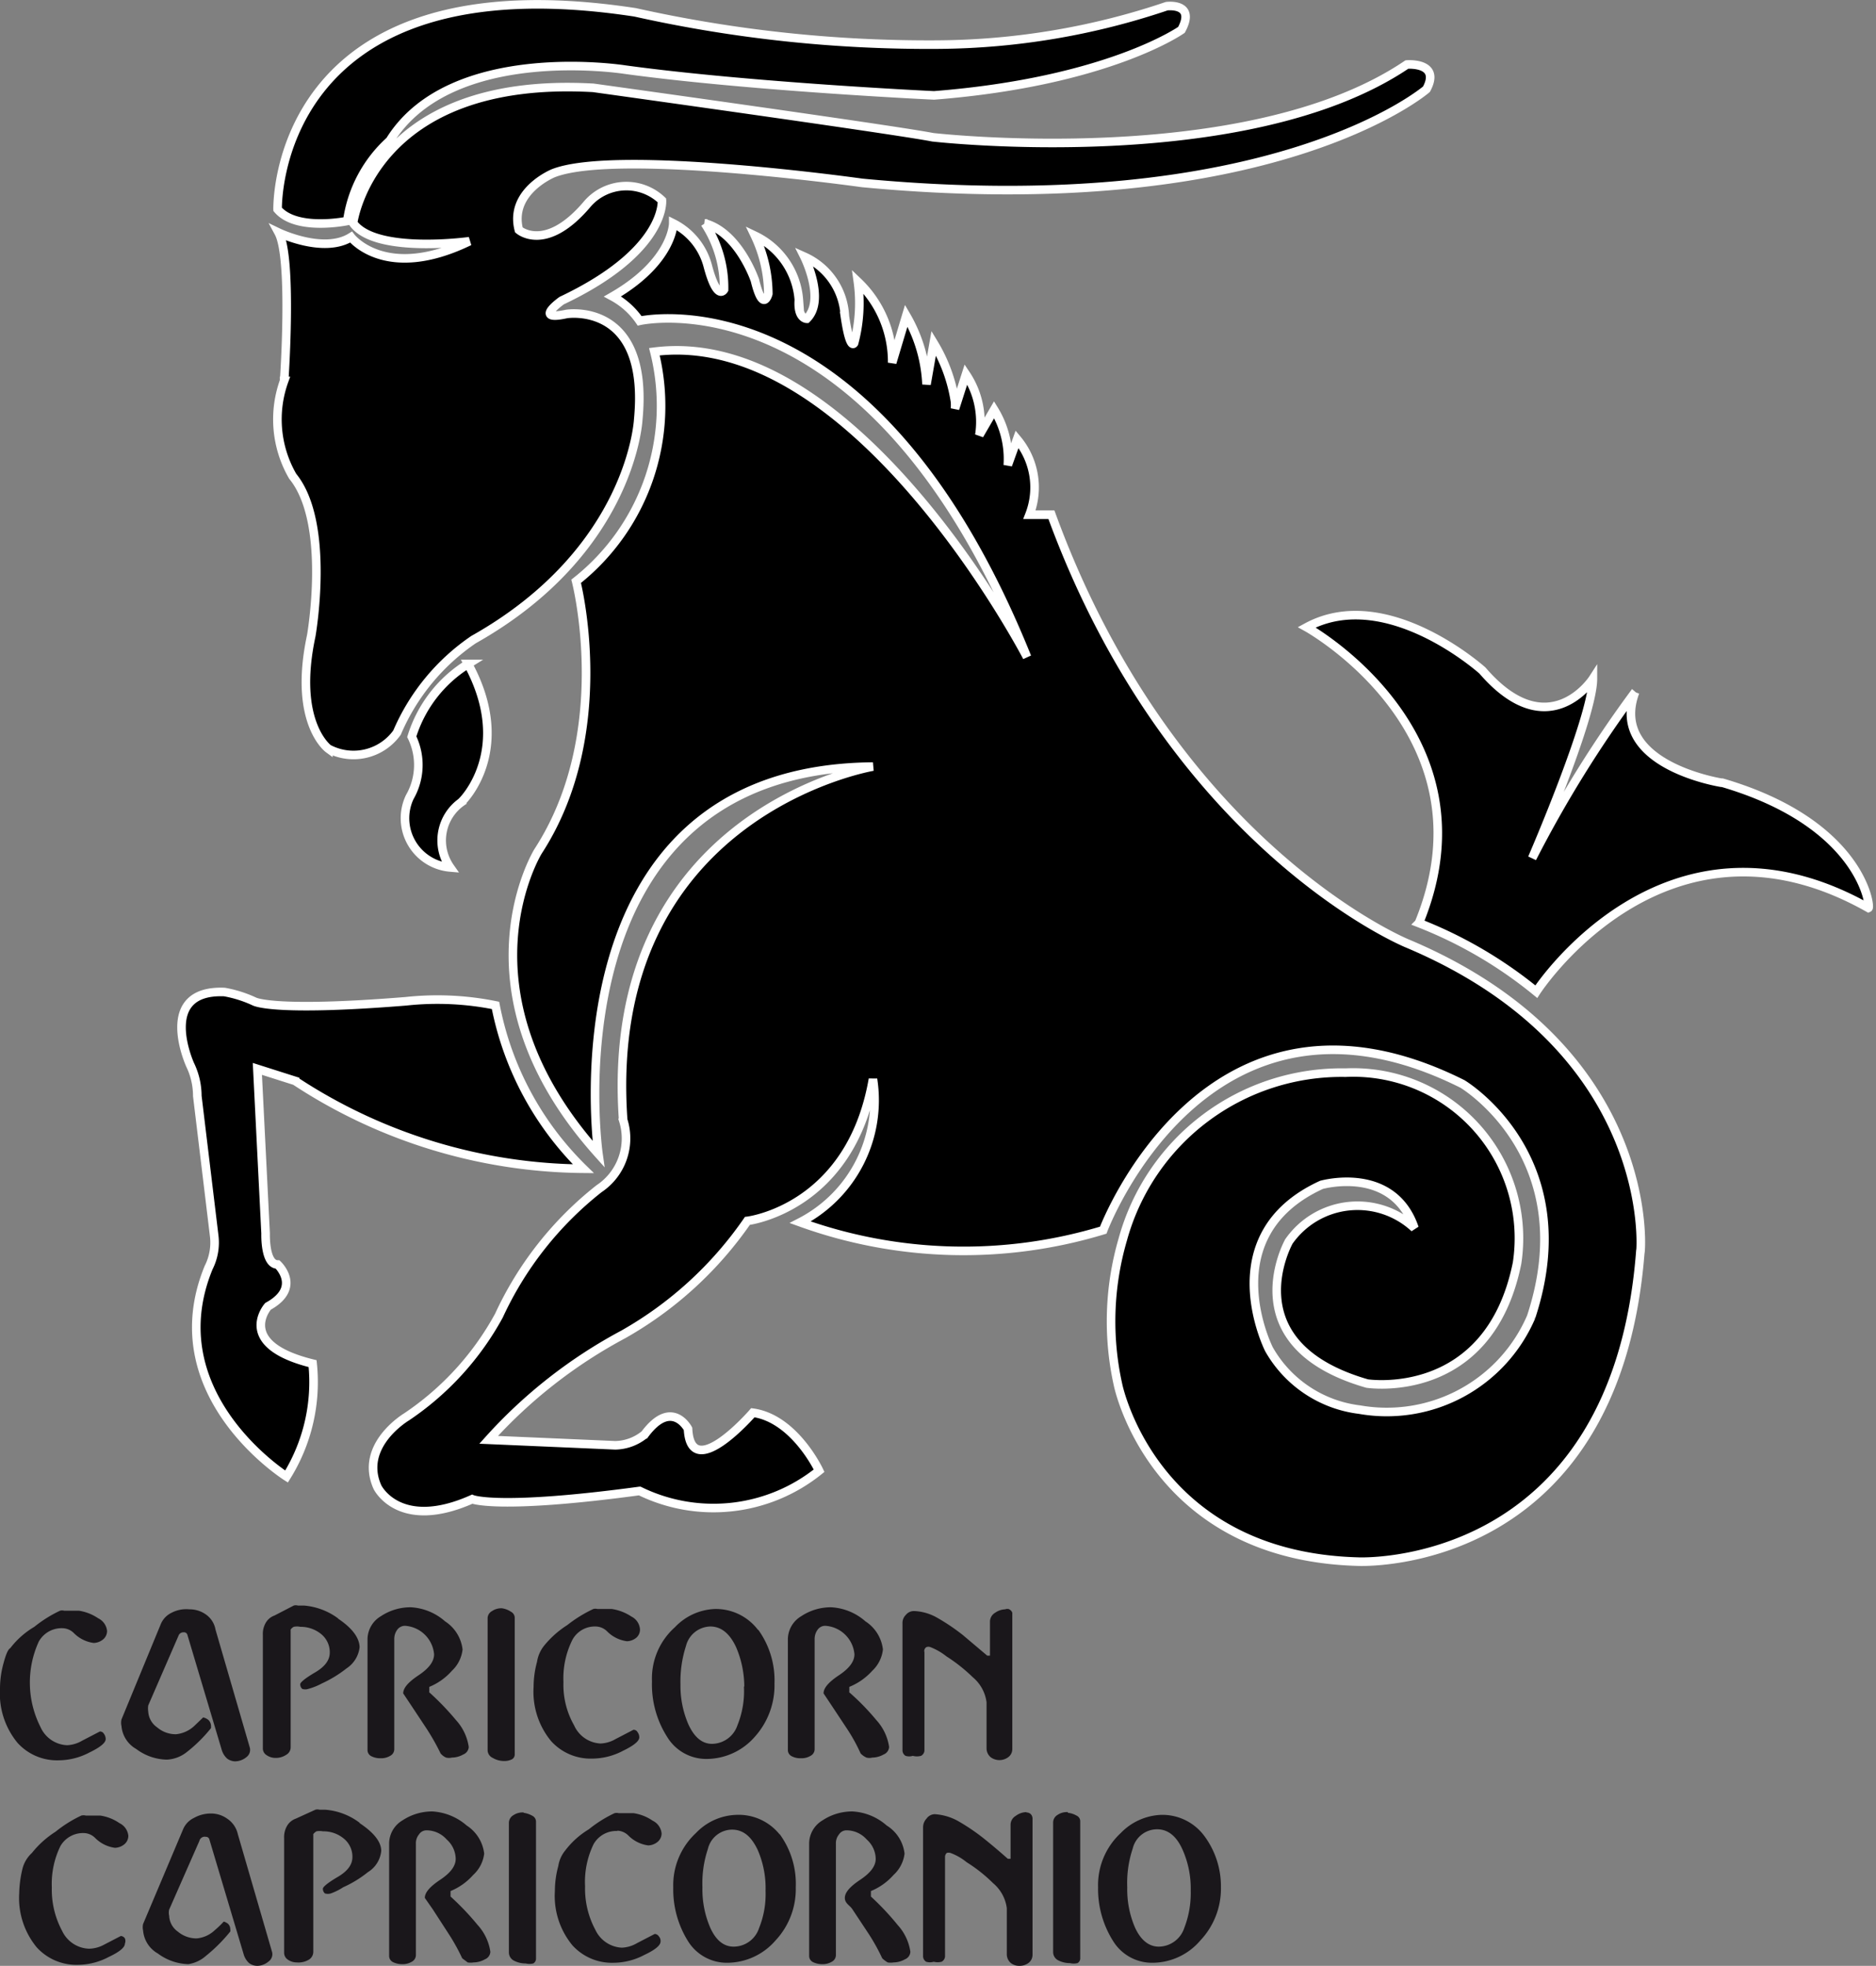 <svg xmlns="http://www.w3.org/2000/svg" viewBox="0 0 54.67 57.29"><rect x="0" y="0" width="54.67" height="57.29" fill="#808080" stroke="none"/><defs><style>.cls-1{fill:#1a171b;}.cls-2{stroke:#fff;stroke-width:0.25px;}</style></defs><title>Asset 417</title><g id="Layer_2" data-name="Layer 2"><g id="Layer_1-2" data-name="Layer 1"><path class="cls-1" d="M1.76,53.8A2.51,2.51,0,0,0,1.51,55a2.54,2.54,0,0,0,.3,1.27.9.9,0,0,0,.78.52A.94.94,0,0,0,3,56.69l.52-.27a.15.15,0,0,1,.12.07.2.2,0,0,1,0,.15c0,.11-.15.24-.47.39a1.94,1.94,0,0,1-.9.23,1.56,1.56,0,0,1-1.2-.51,2.26,2.26,0,0,1-.51-1.58,3.27,3.27,0,0,1,.1-.73A.93.93,0,0,1,.93,54a2.8,2.8,0,0,1,.69-.62,3.67,3.67,0,0,1,.75-.47.27.27,0,0,1,.13,0l.2,0,.22,0a1.32,1.32,0,0,1,.56.22.46.46,0,0,1,.26.37.32.32,0,0,1-.12.25.45.45,0,0,1-.27.1,1,1,0,0,1-.58-.29.48.48,0,0,0-.33-.14A.76.76,0,0,0,1.76,53.8ZM6.62,53a.81.81,0,0,0-.48-.15,1,1,0,0,0-.49.13.64.64,0,0,0-.31.32L4.17,56.07a.43.43,0,0,0,0,.19.85.85,0,0,0,.43.67,1.55,1.55,0,0,0,.89.31A1,1,0,0,0,6,57a4.65,4.65,0,0,0,.71-.71.15.15,0,0,0,0-.07.21.21,0,0,0-.07-.16A.35.35,0,0,0,6.52,56a2.81,2.81,0,0,1-.26.25.88.88,0,0,1-.53.24.85.85,0,0,1-.55-.2.59.59,0,0,1-.25-.46.39.39,0,0,1,0-.18l.88-2A.16.16,0,0,1,6,53.53a.1.1,0,0,1,.1.07l1,3.35a.55.55,0,0,0,.16.26.41.41,0,0,0,.24.08.53.53,0,0,0,.33-.13.26.26,0,0,0,.1-.27l-1-3.44A.73.73,0,0,0,6.62,53Zm3.86.12a1.9,1.9,0,0,0-1-.38H9.31a.21.21,0,0,0-.12,0L8.62,53a.48.48,0,0,0-.26.22.65.65,0,0,0-.08.35V56.9a.24.24,0,0,0,.11.21.45.45,0,0,0,.26.08A.59.59,0,0,0,9,57.11a.27.27,0,0,0,.13-.24V53.45a.36.36,0,0,1,.09-.08.47.47,0,0,1,.19,0,.92.92,0,0,1,.62.22.68.68,0,0,1,.24.53c0,.22-.14.41-.43.58s-.43.29-.43.34a.17.17,0,0,0,.06.14.31.31,0,0,0,.17,0A1.69,1.69,0,0,0,10,55a3.28,3.28,0,0,0,.72-.44.82.82,0,0,0,.39-.62Q11.11,53.55,10.48,53.13Zm2.65,2.14v-.15a1.78,1.78,0,0,0,.66-.47,1,1,0,0,0,.32-.62,1.13,1.13,0,0,0-.51-.82,1.67,1.67,0,0,0-1-.41,1.56,1.56,0,0,0-.87.26.79.79,0,0,0-.39.66V57a.2.2,0,0,0,.11.18.6.6,0,0,0,.27.06.51.51,0,0,0,.28-.07.22.22,0,0,0,.12-.2V53.73a.4.4,0,0,1,.09-.27.26.26,0,0,1,.22-.12.79.79,0,0,1,.59.27.77.77,0,0,1,.26.56c0,.21-.15.41-.45.61s-.45.37-.45.53l.23.33.46.71a5.85,5.85,0,0,1,.4.72l.16.12a.51.51,0,0,0,.17,0,.68.68,0,0,0,.33-.09.25.25,0,0,0,.16-.22,1.47,1.47,0,0,0-.37-.78A7.77,7.77,0,0,0,13.13,55.27Zm2.13-2.44a.48.48,0,0,0-.3.08.26.26,0,0,0-.13.22v3.78a.27.27,0,0,0,.15.24.74.74,0,0,0,.34.08.48.48,0,0,0,.22,0,.16.16,0,0,0,.08-.13v-4a.19.19,0,0,0-.1-.17A.71.71,0,0,0,15.26,52.83Zm2.72.53a.48.48,0,0,1,.33.14,1,1,0,0,0,.58.29.45.45,0,0,0,.27-.1.32.32,0,0,0,.12-.25.46.46,0,0,0-.26-.37,1.32,1.32,0,0,0-.56-.22l-.23,0-.2,0a.27.27,0,0,0-.12,0,3.67,3.67,0,0,0-.75.47,2.45,2.45,0,0,0-.69.62.93.93,0,0,0-.2.45,2.78,2.78,0,0,0-.1.73,2.26,2.26,0,0,0,.51,1.58,1.55,1.55,0,0,0,1.2.51,1.94,1.94,0,0,0,.9-.23c.32-.15.47-.28.47-.39a.2.2,0,0,0-.05-.15.15.15,0,0,0-.12-.07l-.52.27a.94.94,0,0,1-.44.13.9.9,0,0,1-.77-.52,2.54,2.54,0,0,1-.3-1.27,2.51,2.51,0,0,1,.25-1.23A.76.76,0,0,1,18,53.36Zm4.74.1A2.45,2.45,0,0,1,23.19,55a2.19,2.19,0,0,1-.59,1.55,1.87,1.87,0,0,1-1.41.65,1.33,1.33,0,0,1-1.14-.63A2.84,2.84,0,0,1,19.62,55a2.07,2.07,0,0,1,.66-1.58,1.7,1.7,0,0,1,1.17-.53A1.53,1.53,0,0,1,22.72,53.46Zm-.41,1.65a2.78,2.78,0,0,0-.23-1.19c-.19-.4-.43-.59-.75-.59a.73.73,0,0,0-.7.56A3.16,3.16,0,0,0,20.47,55a2.82,2.82,0,0,0,.22,1.16q.25.57.69.57a.78.78,0,0,0,.74-.54A2.63,2.63,0,0,0,22.31,55.11Zm3.07.16v-.15a1.78,1.78,0,0,0,.66-.47,1,1,0,0,0,.32-.62,1.11,1.11,0,0,0-.52-.82,1.64,1.64,0,0,0-1-.41,1.56,1.56,0,0,0-.87.26.79.79,0,0,0-.39.66V57a.2.2,0,0,0,.11.18.6.6,0,0,0,.27.06.51.51,0,0,0,.28-.07.22.22,0,0,0,.12-.2V53.73a.4.4,0,0,1,.09-.27.26.26,0,0,1,.22-.12.79.79,0,0,1,.59.27.77.77,0,0,1,.26.56c0,.21-.15.41-.45.61s-.45.37-.45.53.15.22.22.33l.47.71a5.85,5.85,0,0,1,.4.72.83.83,0,0,0,.16.12.51.51,0,0,0,.17,0,.68.68,0,0,0,.33-.09.25.25,0,0,0,.16-.22,1.47,1.47,0,0,0-.37-.78A7.77,7.77,0,0,0,25.38,55.27Zm4.53-2.45a.53.53,0,0,0-.31.11.3.3,0,0,0-.15.25v1l-.08,0c-.27-.24-.51-.44-.71-.6a6,6,0,0,0-.74-.5,1.6,1.6,0,0,0-.68-.2A.3.3,0,0,0,27,53a.37.37,0,0,0-.1.25V57a.19.19,0,0,0,.09.17.38.38,0,0,0,.22,0,.46.46,0,0,0,.23,0,.19.19,0,0,0,.1-.15V54.11a.16.16,0,0,1,.05-.11.18.18,0,0,1,.11,0,1.65,1.65,0,0,1,.47.27,4.4,4.4,0,0,1,.77.61,1.14,1.14,0,0,1,.4.73v1.33a.34.34,0,0,0,.12.27.41.41,0,0,0,.25.08.44.44,0,0,0,.27-.09.3.3,0,0,0,.11-.24V53a.19.19,0,0,0-.05-.13A.18.18,0,0,0,29.91,52.82Zm1.21,0a.48.48,0,0,0-.3.08.26.26,0,0,0-.13.22v3.78a.27.27,0,0,0,.15.24.74.74,0,0,0,.34.08.48.48,0,0,0,.22,0,.16.16,0,0,0,.08-.13v-4a.18.18,0,0,0-.11-.17A.62.62,0,0,0,31.12,52.83ZM35.58,55a2.2,2.2,0,0,1-.6,1.55,1.84,1.84,0,0,1-1.4.65,1.33,1.33,0,0,1-1.14-.63A2.84,2.84,0,0,1,32,55a2.07,2.07,0,0,1,.66-1.58,1.73,1.73,0,0,1,1.17-.53,1.52,1.52,0,0,1,1.27.62A2.46,2.46,0,0,1,35.58,55Zm-.88.09a2.78,2.78,0,0,0-.24-1.19c-.18-.4-.43-.59-.74-.59a.73.73,0,0,0-.71.56A3.16,3.16,0,0,0,32.85,55a2.82,2.82,0,0,0,.22,1.16c.17.38.41.57.7.57a.79.79,0,0,0,.74-.54A2.8,2.8,0,0,0,34.7,55.11Z"/><path class="cls-1" d="M1.13,47.84a2.87,2.87,0,0,0,.05,2.49.89.89,0,0,0,.77.53.94.94,0,0,0,.44-.13l.52-.27a.13.13,0,0,1,.12.07.25.25,0,0,1,.05.15c0,.11-.16.24-.47.39a1.94,1.94,0,0,1-.9.23,1.55,1.55,0,0,1-1.2-.51A2.26,2.26,0,0,1,0,49.21a2.78,2.78,0,0,1,.1-.73c.07-.26.13-.41.2-.45A2.45,2.45,0,0,1,1,47.41a3.67,3.67,0,0,1,.75-.47.23.23,0,0,1,.12,0l.2,0,.23,0a1.37,1.37,0,0,1,.56.22.46.46,0,0,1,.26.37.32.32,0,0,1-.12.25.45.45,0,0,1-.27.1,1,1,0,0,1-.58-.29.48.48,0,0,0-.33-.14A.76.76,0,0,0,1.13,47.84ZM6,47.05a.81.81,0,0,0-.48-.15A.92.92,0,0,0,5,47a.64.64,0,0,0-.31.32L3.54,50.11a.43.43,0,0,0,0,.19.85.85,0,0,0,.43.67,1.53,1.53,0,0,0,.89.31,1,1,0,0,0,.57-.21,4.22,4.22,0,0,0,.72-.71s0,0,0-.07a.26.26,0,0,0-.07-.16.35.35,0,0,0-.16-.08l-.26.25a.91.91,0,0,1-.53.24.83.83,0,0,1-.55-.2.6.6,0,0,1-.26-.46.58.58,0,0,1,0-.18l.89-2.05a.15.15,0,0,1,.14-.08.1.1,0,0,1,.11.07l1,3.35a.55.55,0,0,0,.16.26.4.4,0,0,0,.23.08.53.53,0,0,0,.34-.13.26.26,0,0,0,.09-.27l-1-3.44A.68.68,0,0,0,6,47.05Zm3.86.12a1.93,1.93,0,0,0-1-.38H8.68a.21.21,0,0,0-.12,0L8,47.08a.48.48,0,0,0-.26.22.65.65,0,0,0-.08.35v3.29a.23.23,0,0,0,.11.21.45.45,0,0,0,.26.08.54.54,0,0,0,.31-.09.25.25,0,0,0,.13-.23V47.49a.24.24,0,0,1,.09-.08.44.44,0,0,1,.19,0,.94.94,0,0,1,.62.22.68.68,0,0,1,.24.53c0,.22-.14.41-.43.58s-.43.29-.43.34a.17.17,0,0,0,.06.14.29.29,0,0,0,.17,0,1.88,1.88,0,0,0,.4-.16,3.53,3.53,0,0,0,.72-.44.85.85,0,0,0,.38-.62C10.47,47.73,10.27,47.45,9.85,47.17Zm2.65,2.14v-.15a1.78,1.78,0,0,0,.66-.47,1,1,0,0,0,.31-.62,1.13,1.13,0,0,0-.51-.82,1.64,1.64,0,0,0-1-.41,1.56,1.56,0,0,0-.87.26.79.79,0,0,0-.39.66V51a.2.2,0,0,0,.11.18.57.57,0,0,0,.27.06.51.51,0,0,0,.28-.07.22.22,0,0,0,.12-.2V47.77a.45.45,0,0,1,.09-.28.28.28,0,0,1,.22-.11.91.91,0,0,1,.85.83c0,.21-.15.41-.45.61s-.45.37-.45.53l.22.33.47.71a6.75,6.75,0,0,1,.4.71.42.42,0,0,0,.16.12.35.35,0,0,0,.17,0,.68.68,0,0,0,.33-.09.25.25,0,0,0,.16-.22,1.47,1.47,0,0,0-.37-.78A7.77,7.77,0,0,0,12.5,49.31Zm2.13-2.44a.48.48,0,0,0-.3.08.24.24,0,0,0-.13.22V51a.25.25,0,0,0,.15.23.64.64,0,0,0,.34.09.48.48,0,0,0,.22-.05.16.16,0,0,0,.08-.13v-4a.2.2,0,0,0-.11-.17A.62.62,0,0,0,14.63,46.87Zm2.71.53a.48.48,0,0,1,.34.14,1,1,0,0,0,.58.29.45.45,0,0,0,.27-.1.31.31,0,0,0,.11-.25.45.45,0,0,0-.25-.37,1.41,1.41,0,0,0-.57-.22l-.22,0-.2,0a.23.23,0,0,0-.12,0,3.92,3.92,0,0,0-.76.47,2.8,2.8,0,0,0-.69.62,1,1,0,0,0-.19.45,2.78,2.78,0,0,0-.1.73,2.26,2.26,0,0,0,.51,1.58,1.55,1.55,0,0,0,1.2.51,1.94,1.94,0,0,0,.9-.23c.31-.15.47-.28.47-.39a.25.25,0,0,0-.05-.15.13.13,0,0,0-.12-.07l-.52.27a.94.94,0,0,1-.44.13.89.89,0,0,1-.77-.53,2.38,2.38,0,0,1-.31-1.26,2.5,2.5,0,0,1,.26-1.23A.74.74,0,0,1,17.34,47.4Zm4.75.1a2.52,2.52,0,0,1,.47,1.56A2.24,2.24,0,0,1,22,50.61a1.87,1.87,0,0,1-1.41.65,1.33,1.33,0,0,1-1.14-.63A2.84,2.84,0,0,1,19,49a2,2,0,0,1,.67-1.58,1.69,1.69,0,0,1,1.16-.53A1.54,1.54,0,0,1,22.09,47.5Zm-.41,1.65A2.94,2.94,0,0,0,21.45,48q-.28-.6-.75-.6a.75.75,0,0,0-.71.57,3.37,3.37,0,0,0-.16,1.12,2.82,2.82,0,0,0,.23,1.16q.26.57.69.57a.79.79,0,0,0,.74-.54A2.66,2.66,0,0,0,21.68,49.15Zm3.06.16v-.15a1.82,1.82,0,0,0,.67-.47,1,1,0,0,0,.31-.62,1.13,1.13,0,0,0-.51-.82,1.64,1.64,0,0,0-1-.41,1.56,1.56,0,0,0-.87.26.79.79,0,0,0-.39.66V51a.2.2,0,0,0,.11.18.54.54,0,0,0,.27.06.51.51,0,0,0,.28-.07.22.22,0,0,0,.12-.2V47.77a.45.45,0,0,1,.09-.28.27.27,0,0,1,.22-.11.91.91,0,0,1,.85.83c0,.21-.15.41-.45.61s-.45.37-.45.53l.22.33.47.71a5,5,0,0,1,.39.71.53.53,0,0,0,.17.12.33.33,0,0,0,.17,0,.68.68,0,0,0,.33-.09.25.25,0,0,0,.16-.22,1.47,1.47,0,0,0-.37-.78A7,7,0,0,0,24.74,49.31Zm4.67-2.41a.18.18,0,0,0-.13,0A.53.53,0,0,0,29,47a.3.3,0,0,0-.15.25v1l-.08,0-.71-.6a6,6,0,0,0-.74-.5,1.47,1.47,0,0,0-.68-.2.3.3,0,0,0-.24.11.33.33,0,0,0-.1.25V51a.19.19,0,0,0,.09.17.36.36,0,0,0,.21,0,.47.47,0,0,0,.24,0,.19.19,0,0,0,.1-.15V48.15A.13.13,0,0,1,27,48a.16.16,0,0,1,.11,0,1.8,1.8,0,0,1,.47.27,4.81,4.81,0,0,1,.77.61,1.14,1.14,0,0,1,.4.73v1.33a.34.34,0,0,0,.12.27.43.43,0,0,0,.51,0,.29.29,0,0,0,.12-.24V47A.17.17,0,0,0,29.41,46.9Z"/><path class="cls-2" d="M8.09,6.1S7.91-1.26,18.51.36a39.27,39.27,0,0,0,8.85.94A21.21,21.21,0,0,0,34,.18s.86-.11.43.69c0,0-2.13,1.51-7.21,1.91,0,0-5.34-.25-9-.75,0,0-5.08-.81-6.86,2.07a3.87,3.87,0,0,0-1.24,2.34S8.64,6.75,8.09,6.1Zm.19,5a3.31,3.31,0,0,0,.25,2.78c1.12,1.37.54,4.65.54,4.65-.54,2.53.5,3.29.5,3.29a1.56,1.56,0,0,0,2-.47,6.25,6.25,0,0,1,2.23-2.71c4.62-2.6,4.8-6.42,4.8-6.42.33-3.46-2.09-3.07-2.09-3.07-1,.22-.14-.39-.14-.39,3.06-1.45,2.92-2.92,2.92-2.92a1.5,1.5,0,0,0-2.17.1c-1.22,1.45-2,.76-2,.76-.29-1.12,1-1.65,1-1.65,1.84-.73,9,.28,9,.28C37.1,6.47,41.57,2.6,41.57,2.6,42,1.8,41,1.88,41,1.88,36.31,5.05,27.18,4,27.18,4c-1.12-.22-9.89-1.44-9.89-1.44-6.45-.36-7,3.94-7,3.94.65.91,3.39.53,3.39.53-2.45,1.19-3.45-.12-3.45-.12-.8.5-2.11-.13-2.11-.13C8.53,7.54,8.28,11.11,8.28,11.11Zm5.19,12.25s1.53-1.49.17-4A3.82,3.82,0,0,0,12,21.47a1.87,1.87,0,0,1-.06,1.76,1.44,1.44,0,0,0,1.18,2.05A1.37,1.37,0,0,1,13.47,23.36ZM41,27.49S34.18,24.69,30.64,15L30,15a2.19,2.19,0,0,0-.36-2.2l-.27.75a2.74,2.74,0,0,0-.4-1.61l-.43.74a2.49,2.49,0,0,0-.39-1.77l-.32,1a1.11,1.11,0,0,0,0-.21A4.65,4.65,0,0,0,27.21,10L27,11.2a4.36,4.36,0,0,0-.59-2L26,10.57a3.22,3.22,0,0,0-1-2.36A4.53,4.53,0,0,1,24.89,10s-.12.23-.27-.79a2,2,0,0,0-1.18-1.73s.63,1.26.07,1.81c0,0-.27,0-.23-.55A2.26,2.26,0,0,0,22,6.87a4,4,0,0,1,.39,1.69s-.15.59-.39-.39c0,0-.47-1.39-1.46-1.66a3.41,3.41,0,0,1,.56,1.93s-.2.36-.48-.71a1.94,1.94,0,0,0-1-1.22s0,1.11-1.77,2.13a2.25,2.25,0,0,1,.79.71s6.72-1.54,11.29,9.8c0,0-5-9.64-10.86-8.9a6.51,6.51,0,0,1-2.28,6.69s1.14,4.41-1.11,7.87c0,0-2.51,4.06,1.76,8.82,0,0-1.6-11.21,8-11.29,0,0-7.91,1.33-7.28,10.3a1.76,1.76,0,0,1-.7,2,10.08,10.08,0,0,0-2.92,3.7,8.39,8.39,0,0,1-2.69,2.95s-1.4.83-.85,2.05c0,0,.63,1.3,2.76.35,0,0,.74.32,4.88-.24a4.9,4.9,0,0,0,5.23-.59s-.71-1.52-1.93-1.69c0,0-1.81,2.09-1.89.47,0,0-.47-.9-1.26.16a1.39,1.39,0,0,1-.86.32l-3.69-.16a14.39,14.39,0,0,1,3.92-3.07,10.93,10.93,0,0,0,3.62-3.31s3-.35,3.66-4.13a4,4,0,0,1-2.12,4.17,14,14,0,0,0,8.83.23s3-8,10.47-4.26c0,0,3.54,2.11,2,6.79a4.58,4.58,0,0,1-5,2.7,3.52,3.52,0,0,1-2.64-1.76S35.3,36,38.51,34.53c0,0,2.08-.59,2.71,1.26a2.44,2.44,0,0,0-3.66.39s-1.68,3,2.28,4.14c0,0,3.55.55,4.37-3.51a4.83,4.83,0,0,0-5-5.55,6.61,6.61,0,0,0-6.49,4.86,8.52,8.52,0,0,0-.14,4.23s1,5,7,5.16c0,0,7.48.35,8.22-9C47.83,36.5,48.31,30.56,41,27.49Zm9.16-4.68s-3.3-.52-2.51-2.64a34.64,34.64,0,0,0-3,4.84s1.77-4.09,1.77-5.23c0,0-1.29,2-3.22-.24,0,0-2.8-2.52-5.12-1.26,0,0,5.55,3.07,3.27,8.62a12.67,12.67,0,0,1,3.42,2s3.74-5.79,9.68-2.44C54.52,26.43,54.25,24,50.19,22.81ZM7.81,38.07c1-.55.28-1.22.28-1.22-.38,0-.35-.9-.35-.9l-.24-4.8,1.1.35A15.5,15.5,0,0,0,17,34.06a9.06,9.06,0,0,1-2.56-4.76,8.54,8.54,0,0,0-2.61-.12c-3.95.32-4.43,0-4.43,0a3.54,3.54,0,0,0-.86-.27c-2-.08-1,2.12-1,2.12a2.09,2.09,0,0,1,.21.91L6.24,36a1.61,1.61,0,0,1-.16.94c-1.52,3.7,2.27,6.09,2.27,6.09a5.2,5.2,0,0,0,.76-3.29C6.83,39.18,7.81,38.07,7.81,38.07Z"/></g></g></svg>